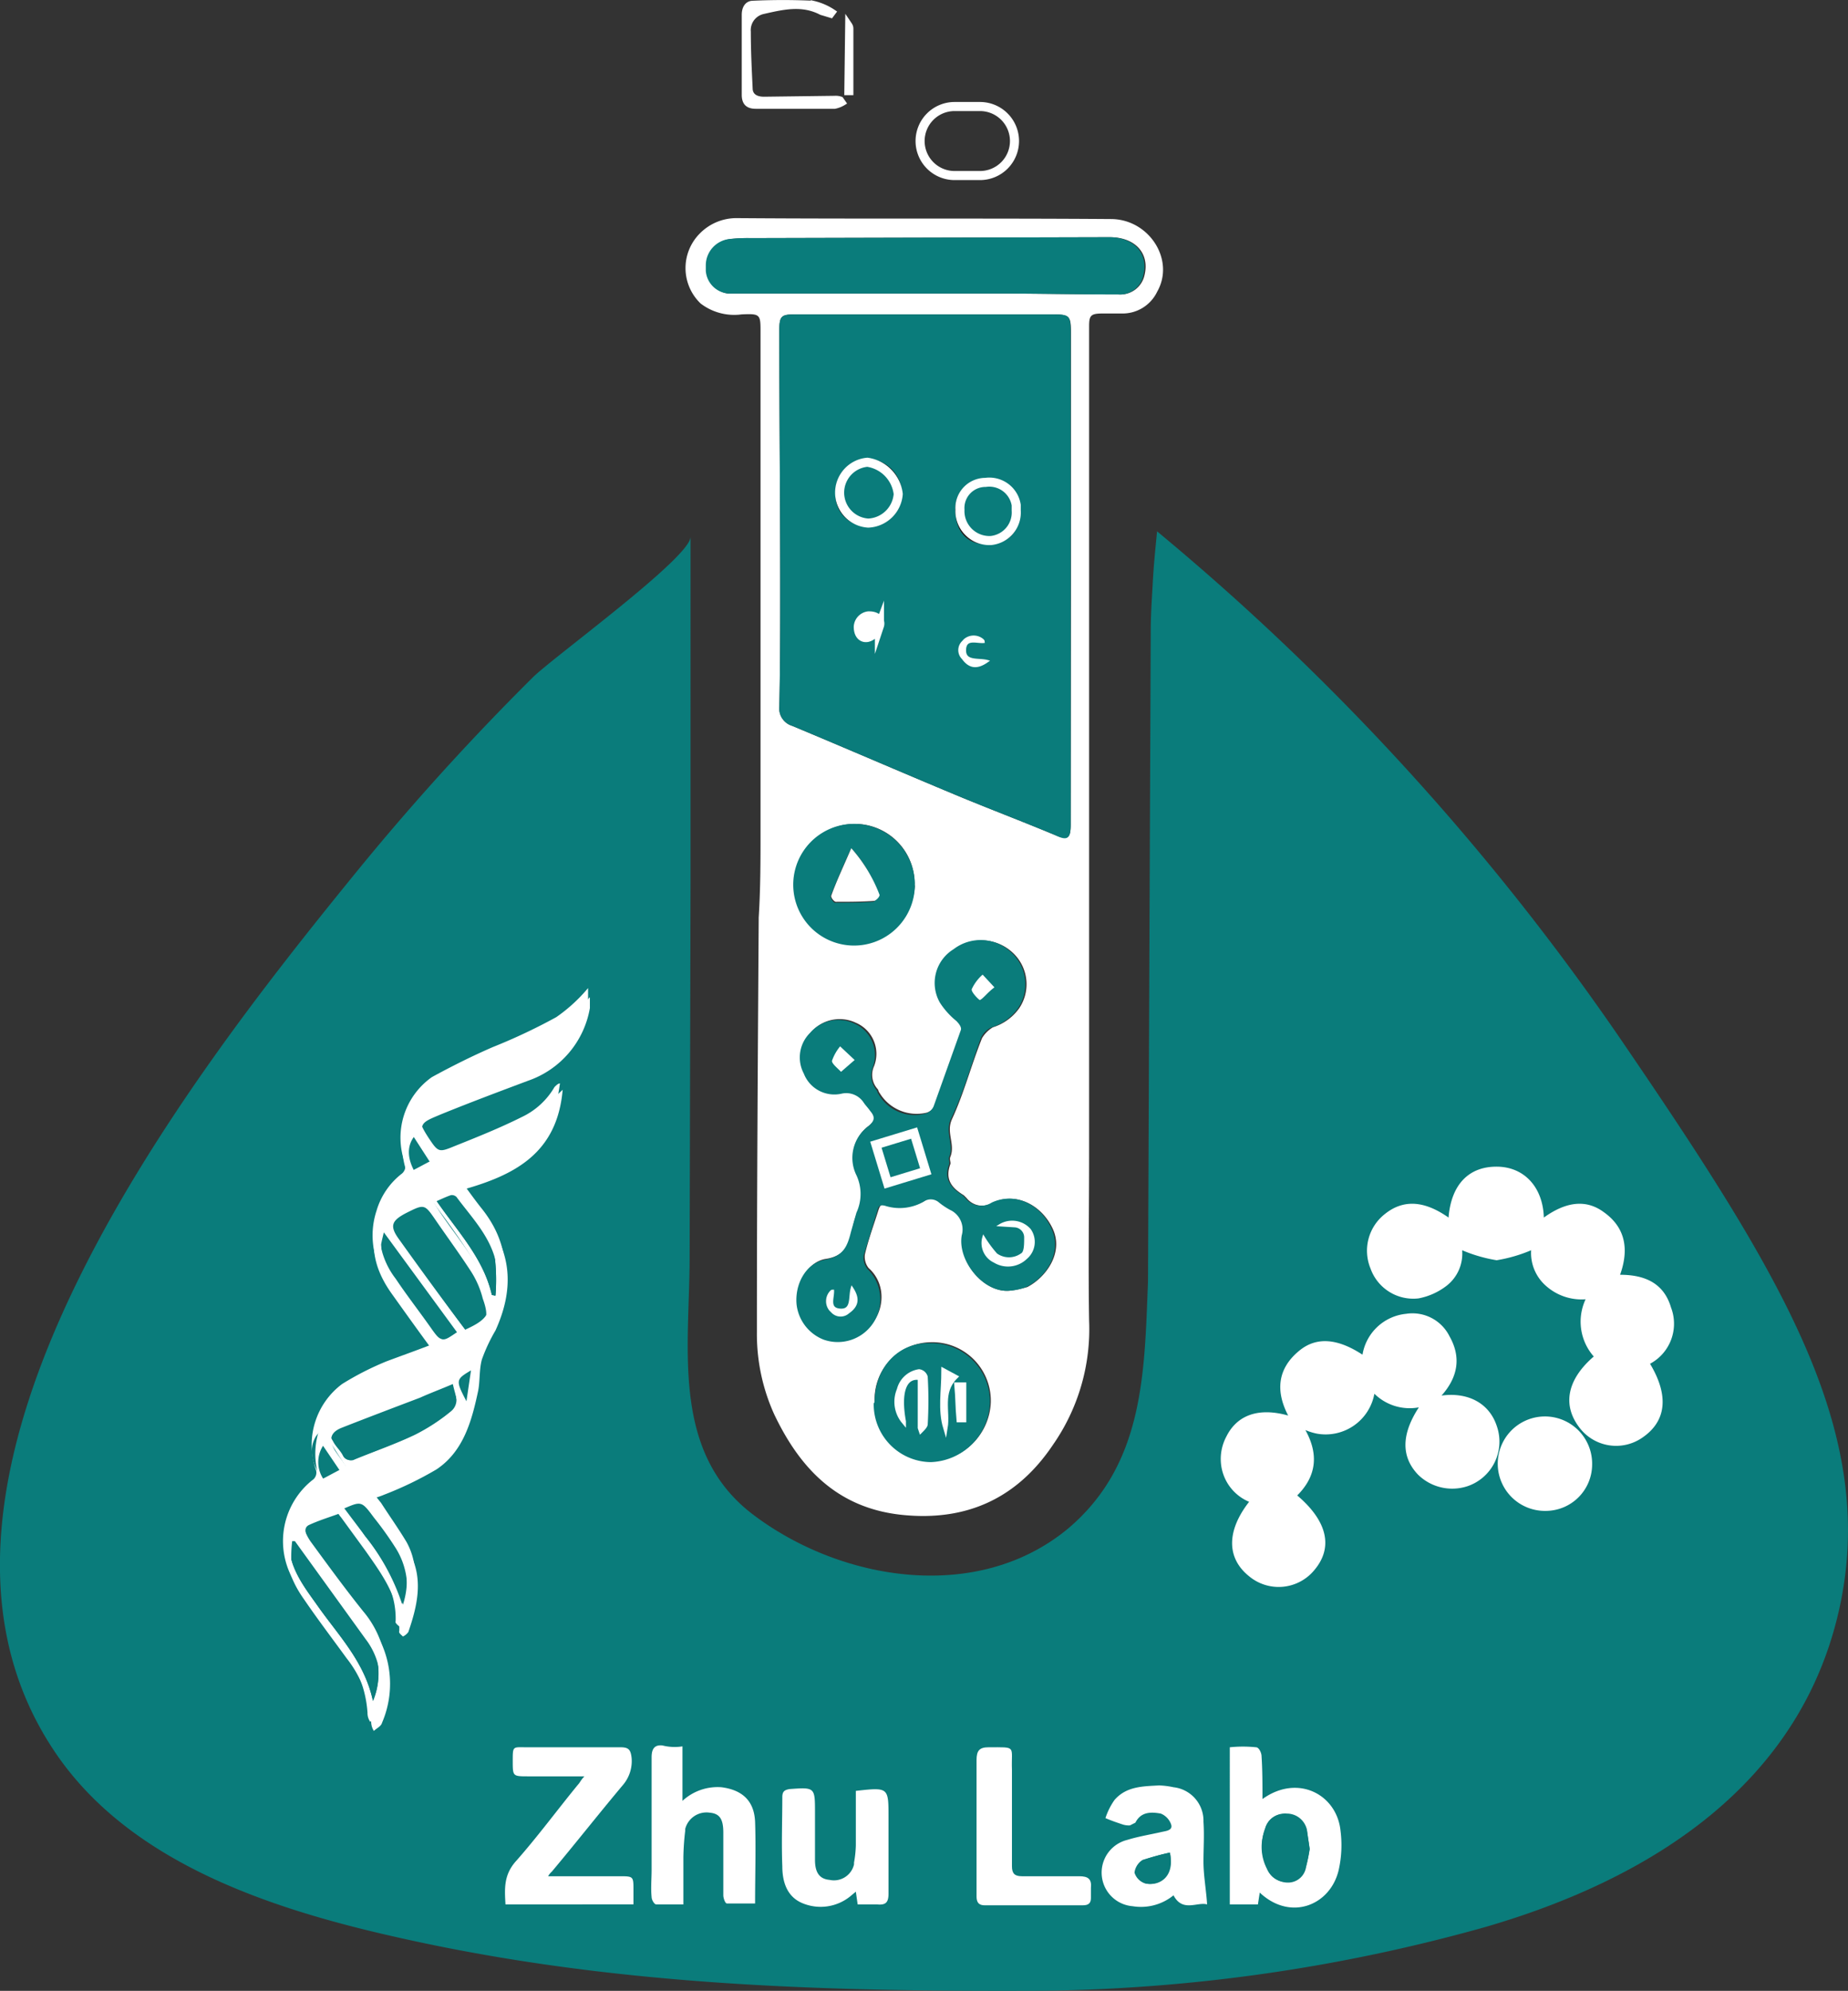 <svg id="图层_1" data-name="图层 1" xmlns="http://www.w3.org/2000/svg" viewBox="0 0 203.6 219.22"><rect x="0" y="0" width="203.6" height="219.22" fill="#333333" stroke="none"/><defs><style>.cls-1,.cls-3,.cls-7{fill:#0a7c7b;}.cls-2,.cls-4,.cls-5,.cls-6{fill:#fff;}.cls-3{stroke:#0a7c7b;}.cls-3,.cls-4,.cls-5,.cls-6,.cls-7,.cls-8{stroke-miterlimit:10;}.cls-4,.cls-5,.cls-6,.cls-7,.cls-8{stroke:#fff;}.cls-5{stroke-width:0.25px;}.cls-6{stroke-width:0.5px;}.cls-8{fill:none;}</style></defs><title>logo</title><path class="cls-1" d="M75.29,64.71c0,2.3-15.2,13.3-17.4,15.5a276.18,276.18,0,0,0-19.9,22c-18.3,22.5-52.4,66.3-33,95.9,8.6,13.2,25.7,18.2,40.2,21.3,22.9,4.9,45.5,5.5,68.7,5.4a188.16,188.16,0,0,0,48.9-7c18.3-5.3,35.1-15.8,39.2-35.7,3.9-19.1-6.5-36.1-23.9-61.6a272.79,272.79,0,0,0-51.4-56.4c-.2,2-.4,4-.5,6.1-.1,1.7-.2,3.3-.2,4.9l-.3,71.6c-.4,10-.4,20.1-8.8,27.2-10,8.3-25.1,5.8-34.8-1.6-9-6.9-6.9-18.4-6.9-28.3l.1-41.2Z" transform="translate(0.79 -5.6)"/><path class="cls-2" d="M46.9,153.6c-1.7-2.3-3.2-4.4-4.7-6.5a8.68,8.68,0,0,1-1.5-8.2,8,8,0,0,1,2.7-4,1.09,1.09,0,0,0,.4-1.3,8.16,8.16,0,0,1,3-9.4c2.2-1.2,4.4-2.3,6.7-3.3a63.64,63.64,0,0,0,7-3.3,17.77,17.77,0,0,0,3.5-3.2v1.2a10.66,10.66,0,0,1-6.8,8c-3.2,1.2-6.4,2.4-9.6,3.7-2.1.9-2.9,1-1.1,3.7,1,1.5,1.1,1.5,2.8.8,2.5-1,5-2,7.4-3.2a8.22,8.22,0,0,0,3.6-3.3c.2-.2.4-.4.6-.4-.4,2.8-1,5.5-3.4,7.1-2.4,1.4-4.8,2.7-7.3,3.9.6.8,1.3,1.8,2.1,2.8,3.1,3.9,3.2,8,1.2,12.4a18.67,18.67,0,0,0-1.5,3.2c-.3,1.1-.2,2.3-.4,3.4-.7,3.3-1.6,6.7-4.6,8.7a30.6,30.6,0,0,1-5.8,2.7,5.64,5.64,0,0,1-1.2.4c.4.6.8,1.1,1.2,1.6.9,1.4,1.9,2.8,2.8,4.3,1.6,2.9.9,5.9-.2,8.8a2.65,2.65,0,0,1-.6.5c-.2-.2-.5-.4-.4-.6.1-3.5-1.8-6.1-3.7-8.8l-2.7-3.7c-.1-.1-.2-.3-.3-.4-1.1.4-2.1.7-3.2,1.2-.7.3-.5,1-.2,1.5a6.11,6.11,0,0,0,.7,1.4c1.9,2.6,3.8,5.2,5.8,7.7a10.81,10.81,0,0,1,1.7,11.3c-.1.4-.6.6-.9.9a1.69,1.69,0,0,1-.3-1,12.61,12.61,0,0,0-2.7-7c-1.5-2.2-3.2-4.4-4.7-6.5a8.59,8.59,0,0,1,1.3-12.1h0a1,1,0,0,0,.4-1.2h0a8.35,8.35,0,0,1,2.9-9.4,32.32,32.32,0,0,1,4.9-2.5C43.4,154.9,45.1,154.3,46.9,153.6Zm2,3.3c-1.4.6-2.6,1-3.8,1.5-2.8,1.1-5.6,2.1-8.4,3.3-1.4.6-1.6,1.3-.8,2.6.3.6.8,1,1.1,1.6a.84.84,0,0,0,1.1.4h.1c2.2-.9,4.5-1.7,6.6-2.7a21.11,21.11,0,0,0,4-2.6,1.61,1.61,0,0,0,.6-1.3,9.18,9.18,0,0,0-.5-2.8Zm1.8-5.4c2-1,2.4-1.7,1.6-3.9a11.37,11.37,0,0,0-1.3-3c-1.3-2-2.7-3.9-4-5.8-1.1-1.6-1.2-1.6-3-.7s-2,1.5-.9,3c2.4,3.5,5,6.9,7.6,10.4ZM40.3,192.9a7.82,7.82,0,0,0-1-7.8l-7.8-10.8h-.3a14.77,14.77,0,0,0-.1,2.1c.4,2.5,1.9,4.3,3.3,6.3,2.3,3.2,5,6,5.9,10.2Zm9.6-41-8.5-11.7a3.08,3.08,0,0,0-.3,1.3,8,8,0,0,0,1.8,4.9c1.2,1.8,2.5,3.5,3.8,5.3s1.2,1.7,3,.5c-.1,0,0-.1.2-.3ZM36.8,171.1c.9,1.2,1.8,2.4,2.6,3.6a23.85,23.85,0,0,1,4.1,7.5,8.25,8.25,0,0,0-.9-7.3,37.12,37.12,0,0,0-2.3-3.2c-1.4-1.9-1.4-1.8-3.5-.9.1.2,0,.2,0,.3Zm16.6-22.9h.4a21.58,21.58,0,0,0-.1-4.4c-.6-3-2.7-5.1-4.4-7.4a.73.73,0,0,0-.6-.2c-.6.2-1.2.5-1.9.8C49.1,140.7,52.4,143.8,53.4,148.2Zm-8.5-14.4,1.8-.9-2-3.1C43.9,130.9,43.9,132.2,44.9,133.8Zm-10.2,30a3.3,3.3,0,0,0,.3,4l1.7-.9ZM51,155.5c-1.7,1-1.7,1.1-.5,3.4Z" transform="translate(0.79 -5.6)"/><path class="cls-2" d="M59.6,212.2h7.8c1.6,0,1.6,0,1.6,1.5v1.6H54.9c-.1-1.7-.2-3.2,1.1-4.7,2.4-2.7,4.6-5.7,6.9-8.5.2-.2.3-.5.7-.9H57.4c-1.7,0-1.7,0-1.7-1.7s0-1.5,1.6-1.5H67.6c.9,0,1.1.3,1.2,1.2a4.06,4.06,0,0,1-1,3c-2.6,3.1-5.2,6.4-7.8,9.5A1.76,1.76,0,0,0,59.6,212.2Z" transform="translate(0.79 -5.6)"/><path class="cls-2" d="M138.3,203.7c3.9-2.8,8.2-.5,8.6,3.5a12.46,12.46,0,0,1-.2,4.3c-.9,3.9-5.3,5.7-8.7,2.5l-.2,1.3h-3.1V198a14.05,14.05,0,0,1,2.9,0c.3,0,.6.6.6,1C138.3,200.5,138.3,202,138.3,203.7Zm5.2,5.5c-.1-.7-.2-1.3-.3-2a2.26,2.26,0,0,0-2.2-1.8,2.05,2.05,0,0,0-2.4,1.6,5.22,5.22,0,0,0,.2,4.4,2.53,2.53,0,0,0,2.3,1.5,2,2,0,0,0,2-1.7C143.3,210.4,143.4,209.7,143.5,209.2Z" transform="translate(0.79 -5.6)"/><path class="cls-2" d="M74.4,197.9v6a5.7,5.7,0,0,1,4.3-1.5c2.3.3,3.6,1.5,3.7,3.8.1,2.9,0,5.9,0,9H79.3c-.2,0-.4-.6-.4-.9v-6.9c0-1.5-.4-2.1-1.5-2.2a2.42,2.42,0,0,0-2.7,1.8v.2a28.25,28.25,0,0,0-.2,2.9v5.2h-3c-.2,0-.5-.5-.5-.8-.1-1,0-2,0-3V199.1c0-.9.3-1.4,1.2-1.3A5.45,5.45,0,0,0,74.4,197.9Z" transform="translate(0.79 -5.6)"/><path class="cls-2" d="M132.2,215.3c-1.1-.3-2.7.9-3.7-1a5.67,5.67,0,0,1-4.5,1.2,3.71,3.71,0,0,1-.6-7.3c1.3-.4,2.6-.6,3.9-.9.5-.1,1.2-.2.9-.9a2,2,0,0,0-1.1-1.1c-1.1-.2-2.2-.2-2.8,1l-.6.3a2.2,2.2,0,0,1-.8-.1c-.6-.2-1.2-.4-1.9-.7a7.5,7.5,0,0,1,1-2c1.3-1.5,3.1-1.5,4.9-1.6a8.75,8.75,0,0,1,1.6.2,3.71,3.71,0,0,1,3.3,3.8c.1,1.5,0,2.9,0,4.4S132.1,213.7,132.2,215.3Zm-4.1-5.7c-1,.2-2,.5-3,.8a1.94,1.94,0,0,0-.9,1.4,1.8,1.8,0,0,0,1.2,1.2c1.4.3,3.2-.8,2.7-3.4Z" transform="translate(0.79 -5.6)"/><path class="cls-2" d="M93.5,202.8c3.6-.4,3.6-.4,3.6,2.9v8.4c0,1-.3,1.3-1.3,1.2H93.7l-.2-1.4-.6.5a5.19,5.19,0,0,1-5.2.8c-1.8-.7-2.3-2.4-2.3-4.1-.1-2.5,0-5.1,0-7.6,0-.6.2-.8.8-.9,2.8-.2,2.8-.2,2.8,2.6v5.2c0,1.4.5,2.1,1.6,2.2a2.27,2.27,0,0,0,2.7-1.7v-.2a12.25,12.25,0,0,0,.2-1.9Z" transform="translate(0.79 -5.6)"/><path class="cls-2" d="M106.8,206.7v-7.3c0-1,.3-1.4,1.3-1.4,3.2,0,2.5-.2,2.6,2.5v10.6c0,.8.3,1.1,1.1,1.1h6.3c1,0,1.4.3,1.3,1.3v1.1c0,.6-.3.8-.9.8H107.7c-.8,0-.9-.5-.9-1Z" transform="translate(0.79 -5.6)"/><path class="cls-1" d="M48.9,156.9a12.66,12.66,0,0,1,.6,2.8,1.61,1.61,0,0,1-.6,1.3,21.11,21.11,0,0,1-4,2.6c-2.1,1-4.4,1.8-6.6,2.7a.8.8,0,0,1-1.1-.3h0v-.1c-.3-.6-.8-1-1.1-1.6-.8-1.3-.6-2.1.8-2.6l8.4-3.3C46.4,158,47.5,157.5,48.9,156.9Z" transform="translate(0.79 -5.6)"/><path class="cls-3" d="M50.6,151.4c-2.6-3.4-5.1-6.8-7.6-10.3-1.1-1.6-.9-2.2.9-3s1.9-.9,3,.7c1.4,1.9,2.8,3.8,4,5.8a10.11,10.11,0,0,1,1.3,3C53,149.7,52.7,150.4,50.6,151.4Z" transform="translate(0.79 -5.6)"/><path class="cls-1" d="M40.3,192.9c-.9-4.2-3.6-7-5.9-10.2-1.4-2-2.9-3.8-3.3-6.3a7.41,7.41,0,0,1,.1-2.1h.3c2.6,3.6,5.3,7.1,7.8,10.8A7.88,7.88,0,0,1,40.3,192.9Z" transform="translate(0.79 -5.6)"/><path class="cls-1" d="M49.9,151.9c-.2.3-.2.3-.3.3-1.8,1.2-1.8,1.2-3-.5s-2.6-3.5-3.8-5.3a8.64,8.64,0,0,1-1.8-4.9c.1-.4.2-.9.3-1.3Z" transform="translate(0.79 -5.6)"/><path class="cls-1" d="M36.7,171.1l.2-.2c2.1-1,2.1-1,3.5.9a37.12,37.12,0,0,1,2.3,3.2,8.58,8.58,0,0,1,.9,7.3,23.85,23.85,0,0,0-4.1-7.5C38.5,173.5,37.6,172.3,36.7,171.1Z" transform="translate(0.79 -5.6)"/><path class="cls-1" d="M53.4,148.2c-1-4.4-4.2-7.4-6.6-11.1.7-.3,1.3-.6,1.9-.8.2,0,.5,0,.6.2,1.7,2.3,3.9,4.4,4.4,7.4a21.58,21.58,0,0,1,.1,4.4Z" transform="translate(0.79 -5.6)"/><path class="cls-3" d="M44.9,133.8c-.9-1.6-1-2.9-.3-4l2,3.1Z" transform="translate(0.79 -5.6)"/><path class="cls-3" d="M34.6,163.8l2,3.1-1.7.9C33.9,166.3,33.8,164.8,34.6,163.8Z" transform="translate(0.79 -5.6)"/><path class="cls-3" d="M51,155.5l-.5,3.4C49.3,156.6,49.3,156.4,51,155.5Z" transform="translate(0.79 -5.6)"/><path class="cls-1" d="M143.5,209.2a12.86,12.86,0,0,1-.4,1.9,2.25,2.25,0,0,1-2,1.7,2.17,2.17,0,0,1-2.3-1.5,5.62,5.62,0,0,1-.2-4.4,2.3,2.3,0,0,1,2.4-1.6,2.26,2.26,0,0,1,2.2,1.8Z" transform="translate(0.79 -5.6)"/><path class="cls-1" d="M128.1,209.6c.6,2.7-1.2,3.7-2.6,3.4a1.8,1.8,0,0,1-1.2-1.2,1.69,1.69,0,0,1,.9-1.4A24.54,24.54,0,0,1,128.1,209.6Z" transform="translate(0.79 -5.6)"/><path class="cls-2" d="M47.1,154.6c-1.7-2.3-3.2-4.4-4.7-6.5-1.8-2.5-2.6-5.2-1.5-8.2a8.41,8.41,0,0,1,2.7-4,1.09,1.09,0,0,0,.4-1.3,8.21,8.21,0,0,1,3-9.4c2.2-1.2,4.4-2.3,6.7-3.3s4.8-2,7-3.3a21.1,21.1,0,0,0,3.5-3.2v1.2a10.32,10.32,0,0,1-6.8,8c-3.2,1.2-6.4,2.4-9.6,3.7-2.1.9-2.9,1-1.1,3.7,1,1.5,1.1,1.5,2.8.8,2.5-1,5-2,7.4-3.2a8.17,8.17,0,0,0,3.6-3.3c.1-.2.3-.3.7-.7-.6,7-5.3,9.4-11,11,.9,1.2,1.6,2.2,2.4,3.1,3.1,3.9,3.2,8,1.2,12.4a18.67,18.67,0,0,0-1.5,3.2c-.3,1.1-.2,2.3-.4,3.4-.7,3.3-1.6,6.7-4.6,8.7a38.78,38.78,0,0,1-5.8,2.8,8.34,8.34,0,0,1-1.2.4c.4.6.8,1.1,1.2,1.6.9,1.4,2,2.8,2.8,4.3,1.6,2.9.9,5.9-.1,8.8a1.47,1.47,0,0,1-.6.5c-.2-.2-.5-.4-.4-.6.1-3.5-1.8-6.1-3.7-8.8l-2.7-3.7a4,4,0,0,1-.3-.4c-1.1.4-2.1.7-3.2,1.2-.7.3-.4,1-.2,1.5a6.38,6.38,0,0,0,.8,1.4c1.9,2.6,3.8,5.2,5.8,7.7a10.85,10.85,0,0,1,1.6,11.2c-.1.4-.6.6-.9.9a1.93,1.93,0,0,1-.3-1,12.61,12.61,0,0,0-2.7-7c-1.6-2.2-3.2-4.3-4.7-6.5-1.7-2.4-2.5-5-1.5-7.9a9.18,9.18,0,0,1,2.8-4.2,1,1,0,0,0,.4-1.2h0a8.35,8.35,0,0,1,2.9-9.4,32.32,32.32,0,0,1,4.9-2.5C43.5,155.9,45.2,155.3,47.1,154.6Zm2,3.4c-1.4.6-2.5,1-3.6,1.5-2.9,1.1-5.8,2.2-8.6,3.3-1.3.5-1.5,1.3-.8,2.5.4.6.8,1.1,1.2,1.7a.84.84,0,0,0,1.1.4h.1c2.2-.9,4.5-1.7,6.6-2.7a21.11,21.11,0,0,0,4-2.6,2.09,2.09,0,0,0,.7-1.3c-.2-1-.5-1.9-.7-2.8Zm1.7-5.5c2-1,2.4-1.7,1.6-3.9a10.11,10.11,0,0,0-1.3-3c-1.3-2-2.7-3.9-4-5.8-1.1-1.6-1.2-1.6-3-.7s-2,1.5-.9,3c2.5,3.5,5,6.9,7.6,10.4ZM40.5,193.9a7.82,7.82,0,0,0-1-7.8l-7.8-10.8h-.3a14.77,14.77,0,0,0-.1,2.1c.4,2.5,1.9,4.3,3.3,6.3,2.2,3.2,4.9,6.1,5.9,10.2Zm9.5-41-8.5-11.6c-.1.4-.2.8-.3,1.3a8,8,0,0,0,1.8,4.9c1.2,1.8,2.5,3.5,3.8,5.3s1.2,1.7,3,.5c0-.1,0-.1.2-.4ZM36.9,172.1c.9,1.2,1.8,2.4,2.6,3.6a37.52,37.52,0,0,1,2.4,3.6c.7,1.3,1.1,2.6,1.7,3.9a8.25,8.25,0,0,0-.9-7.3,37.12,37.12,0,0,0-2.3-3.2c-1.4-1.9-1.4-1.8-3.5-.9A.19.19,0,0,1,36.9,172.1Zm16.6-22.9h.4a32.3,32.3,0,0,0,0-4.4c-.6-3-2.7-5.1-4.4-7.4a.73.73,0,0,0-.6-.2c-.6.2-1.2.5-1.9.8C49.3,141.8,52.5,144.8,53.5,149.2ZM45,134.8l1.8-.9-2-3.1c-.8,1.1-.7,2.5.2,4Zm-10.2,30a3.34,3.34,0,0,0,.3,4l1.8-.9Zm16.3-8.3c-1.7,1-1.7,1.1-.5,3.4Z" transform="translate(0.79 -5.6)"/><path class="cls-2" d="M83,97.22v-55c0-2,0-2.1-2.1-2a6.08,6.08,0,0,1-4.5-1.2,5.4,5.4,0,0,1-.1-7.7,5.66,5.66,0,0,1,4.2-1.7c13.7.1,27.4,0,41.1.1,4.2,0,7.1,4.5,5.1,8a4.22,4.22,0,0,1-3.9,2.4h-2.1c-1.3,0-1.5.2-1.5,1.4v91.3c0,6.1-.1,12.1,0,18.2a22.27,22.27,0,0,1-4,13.7c-3.9,5.8-9.4,8.4-16.5,7.7s-11.3-5-14.2-11.1a21.39,21.39,0,0,1-1.9-9c0-15.2.1-30.5.2-45.7C83,103.42,83,100.32,83,97.22Zm34.2-28h0V42.32c0-1.9-.1-2.1-2-2.1H86.77c-1.5,0-1.7.2-1.7,1.8,0,9.3.1,18.7.1,28,0,4.5,0,8.9-.1,13.4a2,2,0,0,0,1.4,2.1c6,2.5,12,5.1,18,7.6,3.6,1.5,7.3,2.9,10.9,4.4,1.5.6,1.8.4,1.8-1.1Zm-6.7,78.5a12.86,12.86,0,0,0,1.9-.4c2.1-1.1,4-3.8,2.8-6.4s-4-4.1-6.6-2.9a2.19,2.19,0,0,1-2.9-.5l-.3-.3c-1.3-.8-2.1-1.7-1.5-3.4.1-.2-.1-.5,0-.8.6-1.4-.5-2.7.2-4.2,1.3-2.8,2.1-5.9,3.3-8.9a3.45,3.45,0,0,1,1.2-1.2,5.63,5.63,0,0,0,2.9-2.1,4.73,4.73,0,0,0-.7-6.1,5,5,0,0,0-6.4-.4c-2.1,1.6-2.7,3.9-1.5,5.9a10.71,10.71,0,0,0,1.8,1.9c.2.3.6.8.5,1l-3,8.4a1.42,1.42,0,0,1-.9.8,4.77,4.77,0,0,1-5.2-2.2c-.1-.1-.1-.3-.2-.4a2.32,2.32,0,0,1-.4-2.5,3.72,3.72,0,0,0-2-4.8,4.15,4.15,0,0,0-4.7,6.7,4,4,0,0,0,3.3,1,2.29,2.29,0,0,1,2.4,1,5.5,5.5,0,0,0,.7.9c.6.6.5,1.1-.2,1.7a4.21,4.21,0,0,0-1.3,5.4,4.89,4.89,0,0,1,0,4.1,8.3,8.3,0,0,0-.6,2.1c-.3,1.6-.9,2.8-2.9,3.1s-3.4,2.8-3.1,4.9a4.64,4.64,0,0,0,9.2-1.2,4.2,4.2,0,0,0-1.4-2.7,2,2,0,0,1-.4-1.5c.4-1.7,1-3.3,1.5-4.9.2-.6.4-.7,1-.5a5.3,5.3,0,0,0,4.1-.5,1.24,1.24,0,0,1,1.7.1,8.34,8.34,0,0,0,1.2.8,2.37,2.37,0,0,1,1.3,2.8C104.67,144.42,107.57,148,110.47,147.72Zm-9.3-109.8h7.9c4.5,0,8.9.1,13.4.1a2.7,2.7,0,0,0,2.8-2.1c.6-2.4-1-4.2-3.8-4.2l-39.5.1a17.7,17.7,0,0,0-2.3.1,2.92,2.92,0,0,0-2.6,2.9,2.72,2.72,0,0,0,2.3,3.1h21.8ZM95.57,160a6.28,6.28,0,0,0,6.1,6.5h.2a6.76,6.76,0,0,0,6.5-6.5,6.45,6.45,0,0,0-6.2-6.6h-.4a6.27,6.27,0,0,0-6.2,6.4Zm4.4-56.9a6.57,6.57,0,0,0-13.1-.9v.6a6.78,6.78,0,0,0,6.5,6.6A6.6,6.6,0,0,0,100,103.12Z" transform="translate(0.79 -5.6)"/><path class="cls-1" d="M117.17,69.22v27.2c0,1.6-.4,1.8-1.8,1.1-3.6-1.5-7.3-2.9-10.9-4.4-6-2.5-12-5.1-18-7.6a2,2,0,0,1-1.4-2.1c.1-4.5.1-8.9.1-13.4,0-9.3-.1-18.7-.1-28,0-1.6.2-1.8,1.7-1.8h28.4c1.9,0,2,.1,2,2.1v26.9Zm-22.3-5.6a3.69,3.69,0,0,0,3.7-3.7h0a3.9,3.9,0,0,0-3.7-3.7,3.72,3.72,0,0,0-3.6,3.6,3.47,3.47,0,0,0,3.2,3.7h.1c.1,0,.2.1.3.1Zm9.6-1.8c0,2.3,1.3,3.8,3.5,3.7,2.4-.1,3.5-1.2,3.5-3.5a3.26,3.26,0,0,0-3-3.5H108a3.22,3.22,0,0,0-3.4,2.9v.1C104.47,61.52,104.47,61.62,104.47,61.82Zm-10.7,12.9c0,.9.5,1.4,1.2,1.2a2.16,2.16,0,0,0,1.1-1.2.92.92,0,0,0-.7-1.1H95C94.37,73.52,93.87,74,93.77,74.72Z" transform="translate(0.79 -5.6)"/><path class="cls-1" d="M110.47,147.72c-2.9.3-5.8-3.3-5.3-6.1a2.37,2.37,0,0,0-1.3-2.8,8.34,8.34,0,0,1-1.2-.8,1.36,1.36,0,0,0-1.7-.1,5.3,5.3,0,0,1-4.1.5c-.6-.2-.9-.1-1,.5-.5,1.6-1,3.3-1.5,4.9a2,2,0,0,0,.4,1.5,4.69,4.69,0,0,1-4.8,7.8,4.73,4.73,0,0,1-3-3.9c-.2-2.2,1-4.5,3.1-4.9s2.5-1.5,2.9-3.1l.6-2.1a4.89,4.89,0,0,0,0-4.1,4.32,4.32,0,0,1,1.3-5.4c.7-.6.8-1,.2-1.7-.2-.3-.5-.6-.7-.9a2.29,2.29,0,0,0-2.4-1,3.61,3.61,0,0,1-4.2-2.2,3.8,3.8,0,0,1,.7-4.5,4.12,4.12,0,0,1,4.9-1,3.81,3.81,0,0,1,2,4.8,2.53,2.53,0,0,0,.4,2.5c.1.1.1.3.2.4a4.57,4.57,0,0,0,5.2,2.2,1.42,1.42,0,0,0,.9-.8l3-8.4c.1-.3-.2-.7-.5-1a8.6,8.6,0,0,1-1.8-2,4.36,4.36,0,0,1,1.5-5.9,4.88,4.88,0,0,1,6.4.4,4.73,4.73,0,0,1,.7,6.1,5.63,5.63,0,0,1-2.9,2.1,2.34,2.34,0,0,0-1.2,1.2c-1.1,3-1.9,6-3.3,8.9-.7,1.5.4,2.9-.2,4.2-.1.2.1.5,0,.8-.6,1.6.2,2.6,1.5,3.4l.3.3a2.17,2.17,0,0,0,2.9.5c2.6-1.2,5.4.2,6.6,2.9s-.7,5.4-2.8,6.4A5.84,5.84,0,0,1,110.47,147.72Zm-2.9-5.9a2.3,2.3,0,0,0,1.2,2.7,2.87,2.87,0,0,0,3.5-.4,2.44,2.44,0,0,0,.4-3.1,2.48,2.48,0,0,0-3.3-.5l1.6.1a1.24,1.24,0,0,1,1.2,1.3h0c0,.6,0,1.5-.4,1.8a2.4,2.4,0,0,1-2.8,0,9.35,9.35,0,0,1-1.4-1.9Zm-14.5,5.6c-.3,1,.2,2.5-1.3,2.4s-.6-1.4-.8-2.2a1.35,1.35,0,0,0-.6,1.8.1.1,0,0,0,.1.1.22.22,0,0,0,.2.2,1.42,1.42,0,0,0,1.9.4l.1-.1c1-.6,1.2-1.4.4-2.6Zm-.1-25.2-1.1-1c-.2.4-.6.7-.6,1.1s.5.5.7.8Zm15.3-8-1-1a4.44,4.44,0,0,0-.8,1.1,1.56,1.56,0,0,0,.6.8c.5-.1.8-.5,1.2-.9Z" transform="translate(0.79 -5.6)"/><path class="cls-1" d="M101.17,37.92H79.87a2.7,2.7,0,0,1-2.9-2.5v-.6a2.92,2.92,0,0,1,2.6-2.9,17.7,17.7,0,0,1,2.3-.1l39.5-.1c2.8,0,4.4,1.8,3.8,4.2a2.63,2.63,0,0,1-2.8,2.1c-4.5,0-8.9-.1-13.4-.1Z" transform="translate(0.79 -5.6)"/><path class="cls-1" d="M95.57,160c0-3.8,2.6-6.6,6.1-6.5a6.45,6.45,0,0,1,6.6,6.2v.4a6.76,6.76,0,0,1-6.5,6.5,6.36,6.36,0,0,1-6.3-6.4C95.47,160.12,95.47,160.12,95.57,160Zm5,2.8.1.3c.2-.2.5-.4.5-.7v-5.2a1.06,1.06,0,0,0-.7-.6,2.67,2.67,0,0,0-2.2,2,3.94,3.94,0,0,0,.5,3.5c-.6-3.3.1-5,1.8-4.8Zm2.6-6.3c0,2.3-.4,4.3.1,6.3.4-1.9-.6-3.9,1.1-5.6Zm2,1.8h-.3c.1,1.1.1,2.3.2,3.4h.1Z" transform="translate(0.79 -5.6)"/><path class="cls-1" d="M100,103.22a6.7,6.7,0,1,1,0-.4ZM93,99c-.9,1.9-1.6,3.6-2.3,5.3,0,.1.3.7.5.7,1.4,0,2.8,0,4.2-.1.2,0,.7-.6.6-.7A13.62,13.62,0,0,0,93,99Z" transform="translate(0.79 -5.6)"/><path d="M94.87,63.52a3.38,3.38,0,0,1-3.6-3.2v-.6a3.59,3.59,0,0,1,3.6-3.6,3.9,3.9,0,0,1,3.7,3.7,3.69,3.69,0,0,1-3.7,3.7Zm3.3-3.5a3.83,3.83,0,0,0-3.4-3.4,3.63,3.63,0,0,0-3.1,3.4,3.72,3.72,0,0,0,3.2,3.3A3.4,3.4,0,0,0,98.17,60Z" transform="translate(0.79 -5.6)"/><path d="M104.47,61.72a3.25,3.25,0,0,1,3.1-3.4h.4a3.26,3.26,0,0,1,3.5,3v.6c0,2.3-1.1,3.4-3.5,3.5C105.77,65.52,104.47,64,104.47,61.72Zm6.7.1a2.91,2.91,0,0,0-2.7-3.1h-.7a2.8,2.8,0,0,0-2.8,2.8v.2a3.25,3.25,0,0,0,3.1,3.4h0a3,3,0,0,0,3.2-2.9c-.1-.1-.1-.2-.1-.4Z" transform="translate(0.79 -5.6)"/><path class="cls-4" d="M93.77,74.62a1.28,1.28,0,0,1,1.1-1.2H95c.8,0,1.3.5,1.1,1.1a2.16,2.16,0,0,1-1.1,1.2C94.37,76,93.77,75.62,93.77,74.62Z" transform="translate(0.79 -5.6)"/><path class="cls-5" d="M107.57,141.82a13.3,13.3,0,0,0,1.4,1.9,2.4,2.4,0,0,0,2.8,0c.4-.2.4-1.1.4-1.8a1.24,1.24,0,0,0-1.2-1.3h0l-1.6-.1a2.59,2.59,0,0,1,3.3.5,2.32,2.32,0,0,1-.4,3.1,2.87,2.87,0,0,1-3.5.4A2.25,2.25,0,0,1,107.57,141.82Z" transform="translate(0.79 -5.6)"/><path class="cls-5" d="M93.07,147.42c.8,1.2.6,2-.4,2.7a1.27,1.27,0,0,1-1.8-.1l-.1-.1-.1-.1a1.52,1.52,0,0,1,.1-2c.1-.1.2-.1.2-.2.1.8-.6,2.1.8,2.2S92.77,148.42,93.07,147.42Z" transform="translate(0.79 -5.6)"/><path class="cls-2" d="M93.37,122.32l-1.5,1.3c-.5-.5-1-.9-1-1.2a5.07,5.07,0,0,1,.9-1.6Z" transform="translate(0.79 -5.6)"/><path class="cls-2" d="M108.77,114.32c-.8.6-1.2,1.2-1.6,1.4-.1,0-1-.9-.9-1.2a4.81,4.81,0,0,1,1.2-1.6Z" transform="translate(0.79 -5.6)"/><path class="cls-6" d="M100.57,162.82v-5.5c-1.7-.3-2.4,1.5-1.8,4.8a3.41,3.41,0,0,1-.5-3.5,2.67,2.67,0,0,1,2.2-2,.86.86,0,0,1,.7.6,45.1,45.1,0,0,1,0,5.2c0,.2-.3.5-.5.7Z" transform="translate(0.79 -5.6)"/><path class="cls-6" d="M103.17,156.52l1.3.7c-1.7,1.7-.8,3.8-1.1,5.6C102.77,160.82,103.17,158.82,103.17,156.52Z" transform="translate(0.79 -5.6)"/><path class="cls-4" d="M105.17,158.32v3.4h-.1c-.1-1.1-.1-2.3-.2-3.4Z" transform="translate(0.79 -5.6)"/><path class="cls-2" d="M93,99a16.61,16.61,0,0,1,3.1,5.1c.1.2-.4.7-.6.7-1.4.1-2.8.1-4.2.1-.2,0-.6-.5-.5-.7C91.37,102.62,92.17,100.92,93,99Z" transform="translate(0.79 -5.6)"/><path class="cls-7" d="M98.17,60a3.46,3.46,0,0,1-3.3,3.2,3.36,3.36,0,0,1-.1-6.7A4,4,0,0,1,98.17,60Z" transform="translate(0.79 -5.6)"/><path class="cls-7" d="M111.17,61.82a3.1,3.1,0,0,1-2.8,3.3h-.3a3.25,3.25,0,0,1-3.1-3.4,2.82,2.82,0,0,1,2.7-3h.1a3,3,0,0,1,3.4,2.5v.6Z" transform="translate(0.79 -5.6)"/><rect class="cls-7" x="96.26" y="130.91" width="4.4" height="4.4" transform="translate(-33.76 28.91) rotate(-16.96)"/><path class="cls-6" d="M92.18,16.93a3,3,0,0,1-1,.4h-8.7c-.9,0-1.3-.4-1.3-1.3V7.23c0-.7.3-1.3,1-1.3q3.3-.15,6.6,0a6.71,6.71,0,0,1,2.3,1l-.3.4L89.68,7c-2.1-1.1-4.2-.6-6.4-.1a2.07,2.07,0,0,0-1.6,2.2c0,2.1.1,4.1.2,6.2,0,.9.7,1.2,1.5,1.2l7.8-.1a1.7,1.7,0,0,1,.7.1Z" transform="translate(0.79 -5.6)"/><path class="cls-6" d="M92.58,7.93c.2.3.4.5.4.8v7.1h-.5Z" transform="translate(0.79 -5.6)"/><path class="cls-8" d="M104.38,17.33h2.8a3.8,3.8,0,0,1,3.8,3.8h0a3.8,3.8,0,0,1-3.8,3.8h-2.8a3.8,3.8,0,0,1-3.8-3.8h0A3.8,3.8,0,0,1,104.38,17.33Z" transform="translate(0.79 -5.6)"/><path class="cls-2" d="M149.32,154.77a5.41,5.41,0,0,1,4.8-4.5,4.56,4.56,0,0,1,4.8,2.5c1.3,2.3.9,4.5-.89,6.5,3-.4,5.3.9,6.1,3.4a5.18,5.18,0,0,1-3.3,6.6,5.37,5.37,0,0,1-5.4-1.3c-1.9-2-1.8-4.5.1-7.4a5.54,5.54,0,0,1-4.9-1.5,5.46,5.46,0,0,1-6.3,4.4,6.47,6.47,0,0,1-1.3-.4q2.25,4.05-.9,7.2c3.3,2.8,4,5.7,1.9,8.2a5.09,5.09,0,0,1-7.2.7h0c-2.5-2-2.5-5,0-8.2a5.09,5.09,0,0,1-3.1-4.2,5.25,5.25,0,0,1,.6-3c1.2-2.4,3.6-3.2,6.8-2.3-1.4-2.7-1.2-5.2,1.3-7.2C144.32,152.77,146.62,153,149.32,154.77Z" transform="translate(0.79 -5.6)"/><path class="cls-2" d="M181,155.77c2.1,3.5,1.8,6.3-.8,8.1a5.07,5.07,0,0,1-7-1.1c-1.9-2.5-1.3-5.3,1.6-7.8a5.81,5.81,0,0,1-.9-6.3,5.9,5.9,0,0,1-4.39-1.5,4.81,4.81,0,0,1-1.61-3.9,16.57,16.57,0,0,1-3.8,1.1,16.57,16.57,0,0,1-3.8-1.1,4.48,4.48,0,0,1-1.7,3.9,7.27,7.27,0,0,1-3.1,1.4,5,5,0,0,1-5.3-3.3,5.13,5.13,0,0,1,1.6-6c2-1.6,4.3-1.5,7,.4.3-3.7,2.3-5.7,5.5-5.6,2.9.1,4.9,2.3,5,5.6q3.75-2.7,6.6-.6c2.4,1.7,2.8,4.1,1.8,6.9,2.7,0,4.81.9,5.61,3.6A5,5,0,0,1,181,155.77Z" transform="translate(0.79 -5.6)"/><path class="cls-2" d="M174.62,166.87a5.12,5.12,0,0,1-5.1,5.1h0a5.2,5.2,0,1,1,5.1-5.3Z" transform="translate(0.79 -5.6)"/><path class="cls-5" d="M108,78.4c-1.17.84-2,.67-2.71-.31a1.26,1.26,0,0,1,0-1.8l.09-.1.1-.11a1.52,1.52,0,0,1,2,0c.1.1.11.2.21.19-.8.13-2.12-.52-2.17.88S107,78.13,108,78.4Z" transform="translate(0.79 -5.6)"/></svg>